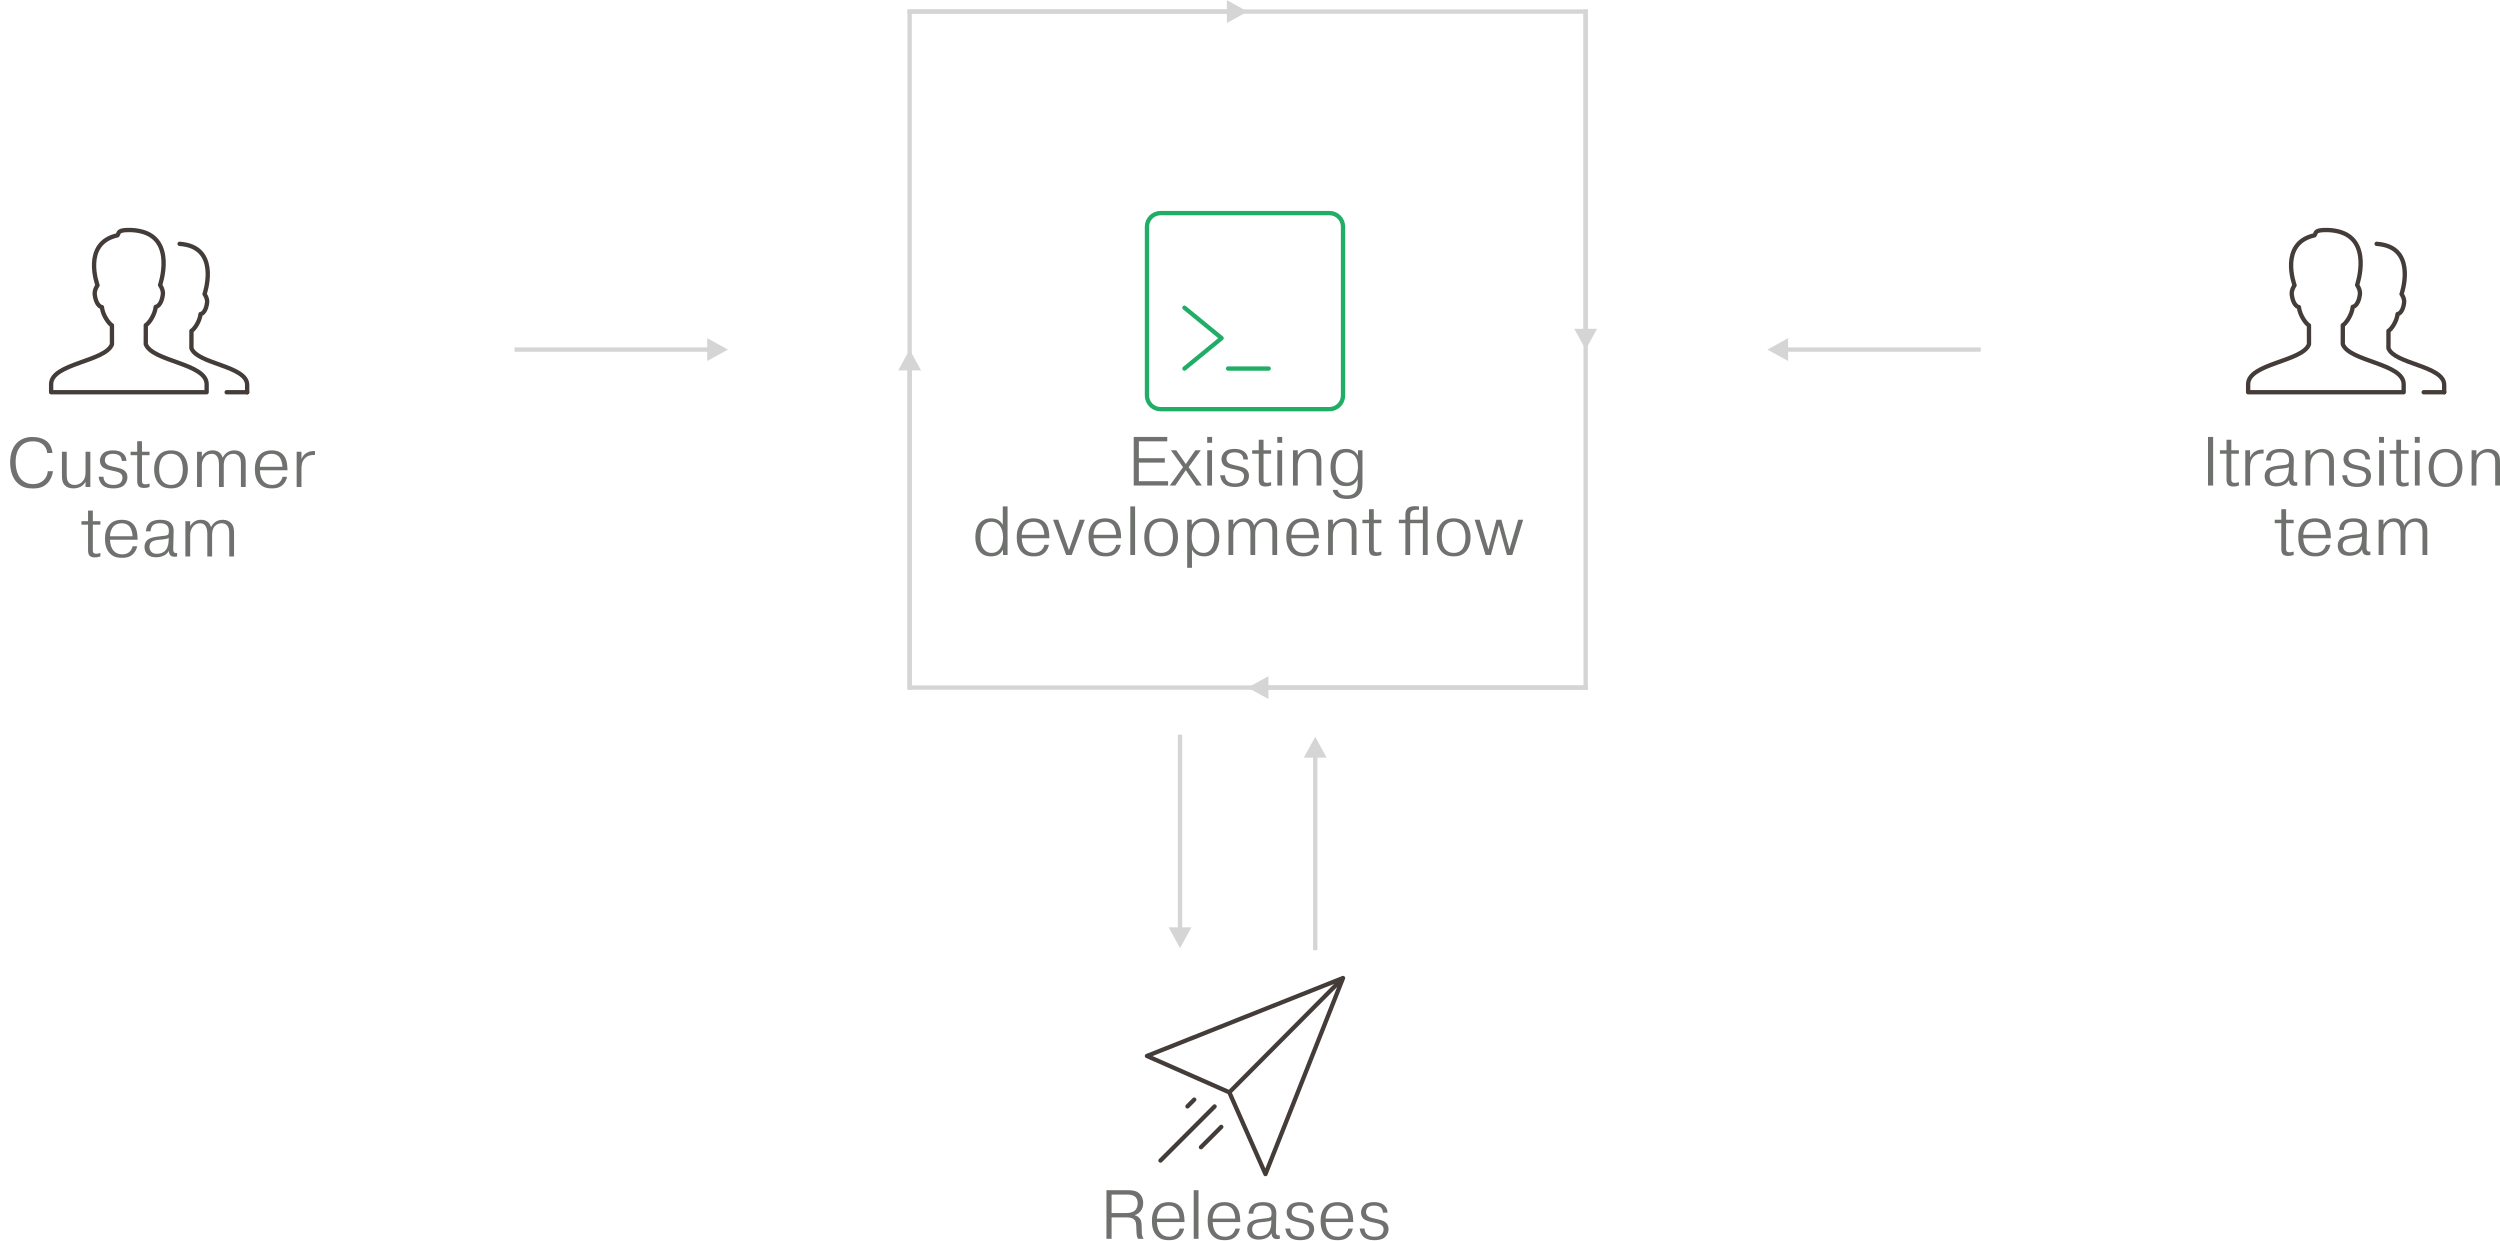 <svg xmlns="http://www.w3.org/2000/svg" width="576" height="286" shape-rendering="geometricPrecision" text-rendering="geometricPrecision" image-rendering="optimizeQuality" fill-rule="evenodd" clip-rule="evenodd" viewBox="0 0 577162 286509"><path fill="none" d="M0 1013h576000v285496H0z"/><path fill="#6E716D" fill-rule="nonzero" d="M255440 285961h1186v-4937h3542c416 0 1106 32 1603 449 544 465 529 1074 561 1843l48 1186c32 898 256 1282 368 1459h1283c-417-625-417-1170-433-1555l-32-1266c-16-721-16-1491-625-2084-129-128-449-416-978-545v-32c369-96 849-320 1282-801 513-593 673-1266 673-1988 0-1041-400-1699-769-2083-737-770-1715-866-2949-866h-4760v11220zm1186-10210h3398c528 0 1474 0 2051 513 289 240 577 705 577 1491 0 689-256 1314-625 1666-433 401-1202 593-1939 593h-3462v-4263zm15691 7854c-32 176-177 785-689 1266-321 288-834 609-1683 609-898 0-1539-305-1988-802-464-496-817-1298-865-2580h6379c-48-1475-177-2725-1058-3638-818-850-1891-962-2597-962-753 0-1875 128-2756 1026-1010 1025-1122 2468-1122 3333 0 1187 208 2517 1202 3479 897 865 1907 945 2757 945 881 0 1811-128 2596-945 401-417 737-1026 882-1731h-1058zm-5225-2308c0-802 304-1699 753-2212 385-433 1042-786 1956-786 833 0 1394 321 1714 658 545 561 786 1683 786 2340h-5209zm8494-6556v11220h1107v-11220h-1107zm9601 8864c-32 176-177 785-689 1266-321 288-834 609-1683 609-898 0-1539-305-1988-802-464-496-817-1298-865-2580h6379c-48-1475-177-2725-1058-3638-817-850-1891-962-2596-962-754 0-1876 128-2757 1026-1010 1025-1122 2468-1122 3333 0 1187 208 2517 1202 3479 898 865 1907 945 2757 945 881 0 1811-128 2596-945 401-417 738-1026 882-1731h-1058zm-5225-2308c0-802 305-1699 753-2212 385-433 1042-786 1956-786 833 0 1394 321 1715 658 544 561 785 1683 785 2340h-5209zm9376-1138c16-465 176-1026 513-1363 449-449 1170-497 1667-497 513 0 1106 65 1539 449 480 433 496 978 496 1395 0 240-16 593-192 785-80 80-240 176-641 240-369 64-801 97-1090 129l-529 64c-769 96-1923 240-2580 881-257 257-593 754-593 1539 0 689 240 1314 673 1715 577 561 1378 657 2003 657 385 0 1202-48 1908-449 320-176 737-513 1058-1042-17 353 96 802 352 1058 288 289 689 305 946 305 224 0 448-32 593-64v-802c-289 80-577 0-737-192-161-192-161-497-161-753l96-4055c16-577-48-1299-657-1908-689-673-1715-753-2388-753-561 0-1571 64-2292 561-833 577-1042 1507-1058 2100h1074zm4151 2324c-32 897-336 1795-961 2308-337 272-866 561-1747 561-401 0-898-48-1283-465-224-241-416-641-416-1090 0-577 208-930 384-1106 273-257 754-465 1651-561l321-32c497-48 705-32 1442-176 257-48 433-80 641-273l-32 834zm3254 1105c64 594 321 1347 785 1828 417 432 1202 865 2613 865 481 0 1555-32 2292-577 545-400 961-1138 961-2019 0-737-304-1234-721-1555-497-385-1234-545-1907-705l-849-193c-449-96-946-224-1299-529-304-272-417-577-417-929 0-497 193-817 369-994 417-416 1074-481 1491-481 689 0 1250 161 1587 481 256 257 448 689 448 1154h1074c-16-769-353-1314-689-1635-721-705-1795-801-2404-801-481 0-1363 48-2020 481-625 416-1010 1138-1010 1907 0 561 209 1074 545 1411 449 448 1251 657 1988 817l897 192c802 177 1154 369 1347 529 304 257 432 593 432 946 0 513-208 994-545 1266-256 208-705 433-1522 433-914 0-1459-257-1763-545-257-241-561-689-561-1347h-1122zm14521 17c-32 176-176 785-689 1266-321 288-833 609-1683 609-897 0-1539-305-1988-802-464-496-817-1298-865-2580h6379c-48-1475-176-2725-1058-3638-817-850-1891-962-2596-962-753 0-1875 128-2757 1026-1010 1025-1122 2468-1122 3333 0 1187 208 2517 1202 3479 898 865 1908 945 2757 945 882 0 1811-128 2596-945 401-417 738-1026 882-1731h-1058zm-5225-2308c0-802 305-1699 753-2212 385-433 1042-786 1956-786 833 0 1394 321 1715 658 545 561 785 1683 785 2340h-5209zm7870 2291c64 594 320 1347 785 1828 417 432 1202 865 2613 865 480 0 1554-32 2292-577 544-400 961-1138 961-2019 0-737-304-1234-721-1555-497-385-1234-545-1907-705l-850-193c-449-96-945-224-1298-529-305-272-417-577-417-929 0-497 193-817 369-994 417-416 1074-481 1491-481 689 0 1250 161 1586 481 257 257 449 689 449 1154h1074c-16-769-353-1314-689-1635-721-705-1795-801-2404-801-481 0-1363 48-2020 481-625 416-1010 1138-1010 1907 0 561 209 1074 545 1411 449 448 1250 657 1988 817l897 192c802 177 1154 369 1347 529 304 257 432 593 432 946 0 513-208 994-545 1266-256 208-705 433-1522 433-914 0-1459-257-1763-545-257-241-561-689-561-1347h-1122z"/><g fill="none" stroke="#433C39" stroke-width="1001.8" stroke-linecap="round" stroke-linejoin="round"><path d="M310055 225759l-17901 45259-8348-18873-19011-8394zM310055 225759l-26249 26386M280403 255411l-12486 12485M281946 260129l-4682 4682M275705 253835l-1560 1560"/></g><path fill="#6E716D" fill-rule="nonzero" d="M11029 108746c-80 1122-657 1795-978 2099-433 401-1202 882-2420 882-1298 0-2148-513-2645-1010-1009-978-1378-2645-1378-4119 0-1571 417-2901 1314-3767 834-801 1779-977 2677-977 1282 0 2051 432 2500 897 401 417 737 1042 801 1795h1203c-65-1058-529-1971-1090-2516-882-865-2324-1186-3511-1186-1731 0-2852 641-3590 1362-1218 1202-1570 3013-1570 4568 0 1603 416 3382 1554 4568 1154 1202 2501 1394 3655 1394 1105 0 2340-144 3381-1186 706-705 1171-1730 1299-2804h-1202zm9825 3654v-8142h-1106v4552c0 817-65 1635-722 2340-609 641-1314 769-1811 769-657 0-1058-256-1282-481-497-497-529-1250-529-2115v-5065h-1106v5497c0 946 128 1715 705 2276 337 337 914 689 1892 689 577 0 1266-128 1763-416 384-209 769-593 1057-1074h33v1170h1106zm1907-2372c64 593 321 1346 785 1827 417 433 1202 865 2613 865 481 0 1554-32 2292-577 545-400 961-1138 961-2019 0-737-304-1234-721-1555-497-384-1234-545-1907-705l-850-192c-448-97-945-225-1298-529-305-273-417-577-417-930 0-497 193-817 369-994 417-416 1074-480 1491-480 689 0 1250 160 1586 480 257 257 449 690 449 1154h1074c-16-769-353-1314-689-1634-721-706-1795-802-2404-802-481 0-1363 48-2020 481-625 417-1010 1138-1010 1907 0 561 209 1074 545 1411 449 449 1251 657 1988 817l897 193c802 176 1154 368 1347 528 304 257 432 594 432 946 0 513-208 994-545 1266-256 209-705 433-1522 433-914 0-1459-256-1763-545-257-240-561-689-561-1346h-1122zm7389-5770v801h1522v5914c0 337 32 898 353 1251 144 160 497 400 1218 400 385 0 833-64 1282-224v-801c-368 128-625 176-945 176-193 0-481-16-641-209-145-160-161-432-161-609v-5898h1747v-801h-1747v-2436h-1106v2436h-1522zm5433 4071c0 1891 705 2965 1282 3494 786 737 1747 897 2629 897 881 0 1779-160 2580-897 1074-978 1299-2468 1299-3494 0-1138-305-2548-1235-3446-833-801-1826-946-2660-946-817 0-1827 145-2661 946-512 497-1234 1523-1234 3446zm1154-16c0-1539 433-2436 930-2917 368-353 961-673 1811-673 978 0 1554 416 1875 753 641 705 850 1843 850 2837 0 1474-417 2468-994 2997-529 497-1186 609-1731 609s-1186-112-1747-625c-561-529-994-1443-994-2981zm8751-4055v8142h1106v-4905c0-1106 417-1779 834-2179 384-369 833-577 1426-577 353 0 770 64 1122 432 545 577 577 1635 577 1988v5241h1106v-4953c0-641 80-1490 705-2115 369-369 898-593 1491-593 481 0 881 160 1170 416 561 513 593 1331 593 1988v5257h1105v-5482c0-673-32-1586-753-2291-336-337-929-690-1859-690-705 0-1298 193-1779 561-545 417-849 962-929 1138-161-657-545-1042-786-1234-481-369-1025-465-1522-465-642 0-1138 145-1587 465-369 257-689 609-914 1026v-1170h-1106zm19730 5786c-32 176-176 785-689 1266-321 289-834 609-1683 609-897 0-1539-305-1988-801-464-497-817-1298-865-2581h6379c-48-1474-176-2724-1058-3638-817-849-1891-962-2596-962-754 0-1875 128-2757 1026-1010 1026-1122 2468-1122 3334 0 1186 208 2516 1202 3478 898 865 1908 945 2757 945 882 0 1811-128 2596-945 401-417 738-1026 882-1731h-1058zm-5225-2308c0-801 305-1699 753-2212 385-433 1042-785 1956-785 833 0 1394 320 1715 657 545 561 785 1683 785 2340h-5209zm12726-3638h-176c-577 0-1250 64-1907 512-337 225-754 626-1010 1267h-32v-1619h-1106v8142h1106v-4199c0-946 128-1747 801-2437 529-545 1154-769 2164-769h160v-897zm-53917 16187v802h1523v5914c0 337 32 898 353 1250 144 161 496 401 1217 401 385 0 834-64 1283-224v-802c-369 128-625 177-946 177-192 0-481-17-641-209-144-160-160-433-160-609v-5898h1747v-802h-1747v-2436h-1106v2436h-1523zm11813 5787c-32 176-177 785-690 1266-320 288-833 609-1682 609-898 0-1539-305-1988-802-465-496-817-1298-865-2580h6379c-48-1475-177-2725-1058-3638-818-850-1891-962-2597-962-753 0-1875 128-2756 1026-1010 1025-1122 2468-1122 3333 0 1187 208 2517 1202 3479 897 865 1907 945 2756 945 882 0 1812-128 2597-945 401-417 737-1026 882-1731h-1058zm-5225-2308c0-802 304-1699 753-2212 385-433 1042-786 1955-786 834 0 1395 321 1715 658 545 561 786 1683 786 2340h-5209zm9376-1139c16-464 176-1025 513-1362 449-449 1170-497 1667-497 513 0 1106 65 1539 449 480 433 496 978 496 1395 0 240-16 593-192 785-80 80-241 176-641 240-369 64-802 97-1090 129l-529 64c-769 96-1923 240-2580 881-257 257-594 754-594 1539 0 689 241 1314 674 1715 577 561 1378 657 2003 657 385 0 1202-48 1907-449 321-176 738-513 1058-1042-16 353 96 802 353 1058 288 289 689 305 946 305 224 0 448-32 593-64v-802c-289 80-577 0-738-192-160-192-160-497-160-753l96-4056c16-577-48-1298-657-1907-689-673-1715-753-2388-753-561 0-1571 64-2292 561-834 577-1042 1507-1058 2099h1074zm4151 2325c-32 897-336 1795-961 2308-337 272-866 561-1748 561-400 0-897-48-1282-465-224-241-417-641-417-1090 0-577 209-930 385-1106 273-257 754-465 1651-561l321-32c496-48 705-32 1442-176 257-48 433-80 641-273l-32 834zm3879-4665v8143h1106v-4905c0-1106 416-1779 833-2180 385-368 834-577 1427-577 352 0 769 65 1122 433 544 577 577 1635 577 1988v5241h1106v-4953c0-641 80-1490 705-2116 368-368 897-593 1490-593 481 0 882 161 1170 417 561 513 593 1330 593 1987v5258h1106v-5482c0-673-32-1587-753-2292-337-337-930-689-1859-689-706 0-1298 192-1779 561-545 417-850 962-930 1138-160-657-545-1042-785-1234-481-369-1026-465-1523-465-641 0-1138 144-1587 465-368 256-689 609-913 1026v-1171h-1106z"/><g fill="none" stroke="#433C39" stroke-width="1001.8" stroke-linecap="round" stroke-linejoin="round"><path d="M47705 90520v-1850c0-4821-12563-5234-14053-9244-14-1488 5-3023 5-4382 674-354 2092-2338 2296-4241 529-44 1402-836 1646-2877 132-1096-643-2157-643-2157s3677-10600-4564-12426c-769-171-1635-279-2618-279-2741 0-2239 694-2661 1227-8241 1826-4597 11531-4597 11531s-775 1061-644 2157c245 2040 1118 2833 1647 2877 203 1904 1649 3867 2322 4220 0 1359 20 2895 6 4383-1491 4009-14046 4390-14046 9211v1850M11801 90520h35904M52331 90520h4729"/><path d="M57060 90520v-1693c0-4414-11501-4793-12865-8463-13-1362 5-2767 5-4012 617-323 1915-2139 2102-3883 484-39 1283-765 1507-2633 120-1002-589-1974-589-1974s3366-9704-4178-11376c-482-107-1005-187-1576-227"/></g><path fill="#6E716D" fill-rule="nonzero" d="M262923 105748v-3894h6555v-1010h-7741v11219h7934v-1009h-6748v-4296h5994v-1010h-5994zm10835 1347l-2196-3174h-1251l2805 3895-3061 4247h1282l2421-3542 2420 3542h1298l-3061-4247 2804-3895h-1266l-2195 3174zm4952-3174v8142h1106v-8142h-1106zm-16-1731h1138v-1346h-1138v1346zm2997 7501c64 593 321 1347 786 1827 416 433 1202 866 2612 866 481 0 1555-32 2292-577 545-401 962-1138 962-2020 0-737-305-1234-722-1554-496-385-1234-545-1907-706l-849-192c-449-96-946-224-1298-529-305-272-417-577-417-929 0-497 192-818 368-994 417-417 1074-481 1491-481 689 0 1250 160 1587 481 256 256 448 689 448 1154h1074c-16-769-352-1314-689-1635-721-705-1795-801-2404-801-481 0-1362 48-2020 481-625 416-1009 1137-1009 1907 0 561 208 1074 545 1410 449 449 1250 657 1987 818l898 192c801 176 1154 369 1346 529 305 257 433 593 433 946 0 513-209 993-545 1266-257 208-705 433-1523 433-913 0-1458-257-1763-545-256-241-561-690-561-1347h-1122zm7389-5770v802h1523v5914c0 337 32 897 352 1250 145 160 497 401 1218 401 385 0 834-64 1283-225v-801c-369 128-625 176-946 176-192 0-481-16-641-208-144-160-161-433-161-609v-5898h1748v-802h-1748v-2436h-1105v2436h-1523zm5818 0v8142h1106v-8142h-1106zm-16-1731h1138v-1346h-1138v1346zm3622 1731v8142h1106v-4551c0-610 48-1699 834-2453 416-400 1026-657 1667-657 432 0 929 144 1250 417 609 529 593 1394 593 1907v5337h1106v-5497c0-737-48-1587-738-2260-432-417-1121-705-1987-705-577 0-1074 128-1603 433-432 256-817 577-1122 1073v-1186h-1106zm9168 9136c112 545 385 978 674 1266 769 770 1971 834 2692 834 785 0 1844-129 2613-882s897-1715 897-2596v-7758h-1041v1202h-33c-272-529-657-865-993-1073-561-353-1154-449-1731-449-818 0-1731 144-2501 945-1025 1074-1073 2597-1073 3350 0 914 176 2276 1073 3270 786 881 1715 1026 2581 1026 513 0 1074-64 1570-369 401-240 802-689 1042-1186v946c0 705-64 1602-753 2211-529 481-1234 545-1747 545-449 0-1058-48-1539-400-208-160-480-433-625-882h-1106zm3318-1667c-593 0-1298-240-1779-737-785-818-865-2116-865-2885 0-641 64-1907 817-2693 385-400 929-673 1683-673 785 0 1426 289 1843 721 609 625 818 1715 818 2693 0 225-17 2068-930 2933-369 353-978 641-1587 641zm-79482 5482v4263c-256-481-609-833-945-1042-433-272-1010-464-1763-464-1219 0-1988 448-2485 945-545 545-1138 1587-1138 3398 0 1651 481 2853 1202 3558 786 770 1715 882 2404 882 465 0 1187-64 1780-433 352-224 721-577 961-1090h32v1202h1058v-11219h-1106zm-5161 7084c0-1234 337-2356 978-2949 273-241 769-577 1587-577 705 0 1234 224 1651 625 657 625 1009 1699 1009 2965 0 1074-288 2244-977 2933-481 481-1042 657-1667 657-705 0-1250-224-1715-737-753-817-866-1955-866-2917zm14762 1779c-32 176-176 785-689 1266-321 289-834 609-1683 609-898 0-1539-304-1988-801-464-497-817-1298-865-2581h6379c-48-1474-176-2724-1058-3638-817-849-1891-961-2596-961-754 0-1876 128-2757 1025-1010 1026-1122 2468-1122 3334 0 1186 208 2516 1202 3478 898 866 1907 946 2757 946 881 0 1811-129 2596-946 401-417 738-1026 882-1731h-1058zm-5225-2308c0-801 304-1699 753-2212 385-432 1042-785 1956-785 833 0 1394 321 1715 657 544 561 785 1683 785 2340h-5209zm10899 3542l-2468-7020h-1202l3029 8142h1282l3029-8142h-1218l-2452 7020zm10899-1234c-33 176-177 785-690 1266-320 289-833 609-1682 609-898 0-1539-304-1988-801-465-497-817-1298-865-2581h6379c-48-1474-177-2724-1058-3638-818-849-1891-961-2597-961-753 0-1875 128-2756 1025-1010 1026-1122 2468-1122 3334 0 1186 208 2516 1202 3478 897 866 1907 946 2756 946 882 0 1811-129 2597-946 401-417 737-1026 882-1731h-1058zm-5225-2308c0-801 304-1699 753-2212 385-432 1042-785 1955-785 834 0 1395 321 1715 657 545 561 786 1683 786 2340h-5209zm8494-6555v11219h1106v-11219h-1106zm3222 7148c0 1891 705 2965 1282 3494 786 737 1747 898 2629 898 881 0 1779-161 2580-898 1074-978 1298-2468 1298-3494 0-1138-304-2548-1234-3446-833-801-1827-945-2660-945-818 0-1827 144-2661 945-513 497-1234 1523-1234 3446zm1154-16c0-1539 433-2436 929-2917 369-353 962-673 1812-673 978 0 1554 417 1875 753 641 705 849 1843 849 2837 0 1475-416 2468-993 2997-529 497-1186 609-1731 609s-1186-112-1747-625c-561-529-994-1442-994-2981zm8751-4055v11107h1106v-4215c240 433 609 849 1042 1122 481 288 1106 449 1811 449 2228 0 3462-1828 3462-4472 0-1907-657-2917-1186-3430-417-401-1186-881-2404-881-609 0-1186 128-1731 480-241 160-657 481-1010 1042h-32v-1202h-1058zm1042 4103c0-849 96-2164 978-2981 416-385 993-641 1651-641 801 0 1330 336 1634 625 449 417 962 1250 962 2917 0 1346-353 2388-914 2981-432 449-961 657-1570 657-850 0-1443-368-1811-753-802-833-930-2019-930-2805zm8495-4103v8142h1106v-4904c0-1106 416-1779 833-2180 384-369 833-577 1426-577 353 0 770 64 1122 433 545 577 577 1634 577 1987v5241h1106v-4952c0-642 80-1491 706-2116 368-369 897-593 1490-593 481 0 881 160 1170 417 561 513 593 1330 593 1987v5257h1106v-5481c0-673-32-1587-753-2292-337-337-930-689-1859-689-706 0-1299 192-1779 560-545 417-850 962-930 1139-161-658-545-1042-786-1235-480-368-1025-464-1522-464-641 0-1138 144-1587 464-369 257-689 609-913 1026v-1170h-1106zm19730 5786c-33 176-177 785-690 1266-320 289-833 609-1682 609-898 0-1539-304-1988-801-465-497-817-1298-865-2581h6379c-48-1474-177-2724-1058-3638-818-849-1891-961-2597-961-753 0-1875 128-2756 1025-1010 1026-1122 2468-1122 3334 0 1186 208 2516 1202 3478 897 866 1907 946 2756 946 882 0 1811-129 2597-946 401-417 737-1026 882-1731h-1058zm-5225-2308c0-801 304-1699 753-2212 385-432 1042-785 1955-785 834 0 1395 321 1715 657 545 561 786 1683 786 2340h-5209zm8494-3478v8142h1106v-4552c0-609 48-1699 834-2452 416-401 1025-657 1667-657 432 0 929 144 1250 417 609 529 593 1394 593 1907v5337h1106v-5497c0-738-49-1587-738-2260-432-417-1122-705-1987-705-577 0-1074 128-1603 432-433 257-817 577-1122 1074v-1186h-1106zm7918 0v802h1523v5914c0 336 32 897 352 1250 145 160 497 400 1218 400 385 0 834-64 1283-224v-801c-369 128-625 176-946 176-192 0-481-16-641-208-144-161-161-433-161-609v-5898h1748v-802h-1748v-2436h-1105v2436h-1523zm15066-3077h-1106v3077h-2933v-962c0-352 32-769 337-1041 336-289 993-305 1170-305 192 0 416 16 529 32v-801c-273-32-593-48-850-48-673 0-1346 64-1811 529-401 416-481 945-481 1586v1010h-1506v802h1506v7340h1106v-7340h2933v7340h1106v-11219zm2116 7148c0 1891 705 2965 1282 3494 785 737 1747 898 2629 898 881 0 1779-161 2580-898 1074-978 1298-2468 1298-3494 0-1138-304-2548-1234-3446-833-801-1827-945-2661-945-817 0-1827 144-2660 945-513 497-1234 1523-1234 3446zm1154-16c0-1539 432-2436 929-2917 369-353 962-673 1811-673 978 0 1555 417 1876 753 641 705 849 1843 849 2837 0 1475-417 2468-994 2997-528 497-1185 609-1731 609-545 0-1185-112-1747-625-561-529-993-1442-993-2981zm13175-2773l1859 6860h1234l2516-8142h-1154l-2019 6860-1859-6860h-1138l-1859 6860-2020-6860h-1154l2516 8142h1235l1843-6860z"/><g fill="none" stroke="#20AD65" stroke-width="1001.8" stroke-linecap="round" stroke-linejoin="round"><path d="M306933 94423h-39016M267917 94423c-1717 0-3122-1405-3122-3122M264795 91301V52284M264795 52284c0-1717 1405-3121 3122-3121M267917 49163h39016M306933 49163c1717 0 3121 1404 3121 3121M310054 52284v39017M310054 91301c0 1717-1404 3122-3121 3122M273444 71007l8583 7023-8583 7023M283523 85053h9364"/></g><path fill="#6E716D" fill-rule="nonzero" d="M509749 100844v11219h1186v-11219h-1186zm2757 3077v802h1522v5914c0 337 33 897 353 1250 144 160 497 401 1218 401 385 0 833-64 1282-225v-801c-368 128-625 176-945 176-193 0-481-16-641-208-145-160-161-433-161-609v-5898h1747v-802h-1747v-2436h-1106v2436h-1522zm10081-160h-176c-577 0-1250 64-1907 513-337 224-753 625-1010 1266h-32v-1619h-1106v8142h1106v-4199c0-946 128-1747 801-2436 529-545 1154-769 2164-769h160v-898zm1651 2500c16-465 177-1025 513-1362 449-449 1170-497 1667-497 513 0 1106 64 1539 449 481 433 497 978 497 1394 0 241-16 593-193 786-80 80-240 176-641 240-368 64-801 96-1090 128l-529 65c-769 96-1923 240-2580 881-256 256-593 753-593 1539 0 689 240 1314 673 1715 577 561 1378 657 2004 657 384 0 1202-48 1907-449 320-176 737-513 1058-1042-16 353 96 801 352 1058 289 288 690 305 946 305 224 0 449-33 593-65v-801c-289 80-577 0-737-192-161-193-161-497-161-754l97-4055c15-577-48-1298-658-1907-689-673-1715-753-2388-753-561 0-1570 64-2292 561-833 577-1042 1506-1057 2099h1073zm4151 2324c-31 898-336 1795-961 2308-337 273-866 561-1747 561-401 0-898-48-1282-465-225-240-417-641-417-1089 0-577 208-930 385-1106 272-257 753-465 1650-561l321-32c497-48 705-32 1443-177 256-48 432-80 640-272l-32 833zm3879-4664v8142h1106v-4551c0-610 48-1699 834-2453 416-400 1025-657 1666-657 433 0 930 144 1251 417 609 529 593 1394 593 1907v5337h1106v-5497c0-737-49-1587-738-2260-433-417-1122-705-1987-705-577 0-1074 128-1603 433-433 256-817 577-1122 1073v-1186h-1106zm8463 5770c64 593 321 1347 785 1827 417 433 1202 866 2613 866 481 0 1555-32 2292-577 545-401 961-1138 961-2020 0-737-304-1234-721-1554-497-385-1234-545-1907-706l-849-192c-449-96-946-224-1299-529-304-272-417-577-417-929 0-497 193-818 369-994 417-417 1074-481 1491-481 689 0 1250 160 1587 481 256 256 448 689 448 1154h1074c-16-769-353-1314-689-1635-721-705-1795-801-2404-801-481 0-1363 48-2020 481-625 416-1010 1137-1010 1907 0 561 209 1074 545 1410 449 449 1251 657 1988 818l897 192c802 176 1154 369 1347 529 304 257 432 593 432 946 0 513-208 993-545 1266-256 208-705 433-1522 433-914 0-1459-257-1763-545-257-241-561-690-561-1347h-1122zm8527-5770v8142h1106v-8142h-1106zm-16-1731h1138v-1346h-1138v1346zm2452 1731v802h1522v5914c0 337 32 897 353 1250 144 160 497 401 1218 401 385 0 833-64 1282-225v-801c-368 128-625 176-945 176-193 0-481-16-641-208-145-160-161-433-161-609v-5898h1747v-802h-1747v-2436h-1106v2436h-1522zm5818 0v8142h1106v-8142h-1106zm-16-1731h1138v-1346h-1138v1346zm3205 5802c0 1892 706 2965 1283 3494 785 738 1746 898 2628 898s1779-160 2580-898c1074-977 1299-2468 1299-3494 0-1138-305-2548-1234-3446-834-801-1827-945-2661-945-817 0-1827 144-2660 945-513 497-1235 1523-1235 3446zm1154-16c0-1538 433-2436 930-2917 368-352 962-673 1811-673 978 0 1555 417 1875 753 641 706 850 1844 850 2837 0 1475-417 2469-994 2998-529 496-1186 609-1731 609s-1186-113-1747-626c-561-528-994-1442-994-2981zm8752-4055v8142h1106v-4551c0-610 48-1699 833-2453 417-400 1026-657 1667-657 433 0 929 144 1250 417 609 529 593 1394 593 1907v5337h1106v-5497c0-737-48-1587-737-2260-433-417-1122-705-1988-705-577 0-1074 128-1603 433-432 256-817 577-1121 1073v-1186h-1106zm-45455 16028v802h1523v5914c0 336 32 897 352 1250 144 160 497 400 1218 400 385 0 834-64 1282-224v-801c-368 128-625 176-945 176-193 0-481-16-641-208-145-161-161-433-161-609v-5898h1747v-802h-1747v-2436h-1105v2436h-1523zm11812 5786c-32 176-176 785-689 1266-320 289-833 609-1683 609-897 0-1538-304-1987-801-465-497-818-1298-866-2581h6379c-48-1474-176-2724-1057-3638-818-849-1892-961-2597-961-753 0-1875 128-2757 1025-1009 1026-1122 2468-1122 3334 0 1186 209 2516 1202 3478 898 866 1908 946 2757 946 882 0 1811-129 2597-946 400-417 737-1026 881-1731h-1058zm-5225-2308c0-801 305-1699 754-2212 384-432 1041-785 1955-785 834 0 1394 321 1715 657 545 561 785 1683 785 2340h-5209zm9376-1138c17-465 177-1026 514-1362 448-449 1170-497 1666-497 513 0 1106 64 1539 449 481 432 497 977 497 1394 0 240-16 593-192 786-80 80-241 176-642 240-368 64-801 96-1089 128l-529 64c-770 96-1924 241-2581 882-256 256-593 753-593 1538 0 690 241 1315 673 1715 577 561 1379 657 2004 657 384 0 1202-48 1907-448 321-177 737-513 1058-1042-16 353 96 801 352 1058 289 288 690 304 946 304 225 0 449-32 593-64v-801c-288 80-577 0-737-193-160-192-160-496-160-753l96-4055c16-577-48-1298-657-1907-689-673-1715-753-2388-753-561 0-1571 63-2292 560-834 577-1042 1507-1058 2100h1073zm4152 2324c-32 898-337 1795-962 2308-336 273-865 561-1747 561-401 0-897-48-1282-465-224-240-417-641-417-1090 0-577 209-929 385-1106 272-256 753-464 1651-560l320-33c497-48 705-32 1443-176 256-48 433-80 641-272l-32 833zm3879-4664v8142h1106v-4904c0-1106 416-1779 833-2180 384-369 833-577 1426-577 353 0 770 64 1122 433 545 577 577 1634 577 1987v5241h1106v-4952c0-642 80-1491 705-2116 369-369 898-593 1491-593 481 0 881 160 1170 417 561 513 593 1330 593 1987v5257h1106v-5481c0-673-32-1587-754-2292-336-337-929-689-1859-689-705 0-1298 192-1779 560-545 417-849 962-929 1139-161-658-545-1042-786-1235-481-368-1026-464-1522-464-642 0-1139 144-1587 464-369 257-689 609-913 1026v-1170h-1106z"/><g fill="none" stroke="#433C39" stroke-width="1001.8" stroke-linecap="round" stroke-linejoin="round"><path d="M554921 90520v-1850c0-4821-12562-5234-14053-9244-13-1488 6-3023 6-4382 673-354 2091-2338 2295-4241 530-44 1403-836 1647-2877 132-1096-644-2157-644-2157s3678-10600-4563-12426c-769-171-1636-279-2619-279-2740 0-2239 694-2660 1227-8241 1826-4598 11531-4598 11531s-775 1061-643 2157c244 2040 1117 2833 1646 2877 204 1904 1649 3867 2323 4220 0 1359 19 2895 6 4383-1491 4009-14047 4390-14047 9211v1850M519017 90520h35904M559548 90520h4729"/><path d="M564277 90520v-1693c0-4414-11501-4793-12866-8463-12-1362 6-2767 6-4012 616-323 1915-2139 2101-3883 485-39 1284-765 1507-2633 121-1002-589-1974-589-1974s3367-9704-4178-11376c-481-107-1004-187-1575-227"/></g><path fill="#D6D5D5" fill-rule="nonzero" d="M366573 2640h-1002v-501h1002v501zm-1003 73651l1-73651h1002l-1 73651h-1002zm3141-416l-2640 4798-2639-4798h5279zm-3141 416h1002v501h-1002v-501zM209506 158706h1002v501h-1002v-501zm1000-73651l2 73651h-1002l-2-73651h1002zm-3140 416l2639-4798 2640 4798h-5279zm3140-416h-1002v-501h1002v501zM366072 159206v-1002h501v1002h-501zm-73651-1001l73651-1v1002l-73651 1v-1002zm416 3141l-4798-2640 4798-2639v5279zm-416-3141v1002h-501v-1002h501zM210005 2137v1002h-501V2137h501zm73651 1004l-73651-2V2137l73651 2v1002zM283240 0l4799 2640-4799 2639V0zm416 3141V2139h501v1002h-501z"/><path fill="none" stroke="#D6D5D5" stroke-width="1001.8" stroke-linecap="square" d="M210005 2640h156067M210005 158705h156067M210005 158706V2640M366072 158706V2640"/><path fill="#D6D5D5" fill-rule="nonzero" d="M272933 170079h-1002v-501h1002v501zm-1003 44388l1-44388h1002l-1 44388h-1002zm3141-416l-2640 4799-2639-4799h5279zm-3141 416h1002v501h-1002v-501zM303145 218850h1002v501h-1002v-501zm1000-44388l2 44388h-1002l-2-44388h1002zm-3140 416l2639-4799 2640 4799h-5279zm3140-416h-1002v-501h1002v501zM119292 80172v1002h-501v-1002h501zm44388 1002h-44388v-1002l44388 1v1001zm-416-3140l4798 2640-4798 2639v-5279zm416 3140v-1001h501v1001h-501zM456786 81174v-1002h501v1002h-501zm-44389-1002h44389v1002h-44389v-1002zm416 3140l-4798-2639 4798-2639v5278zm-416-3140v1002h-501v-1002h501z"/></svg>